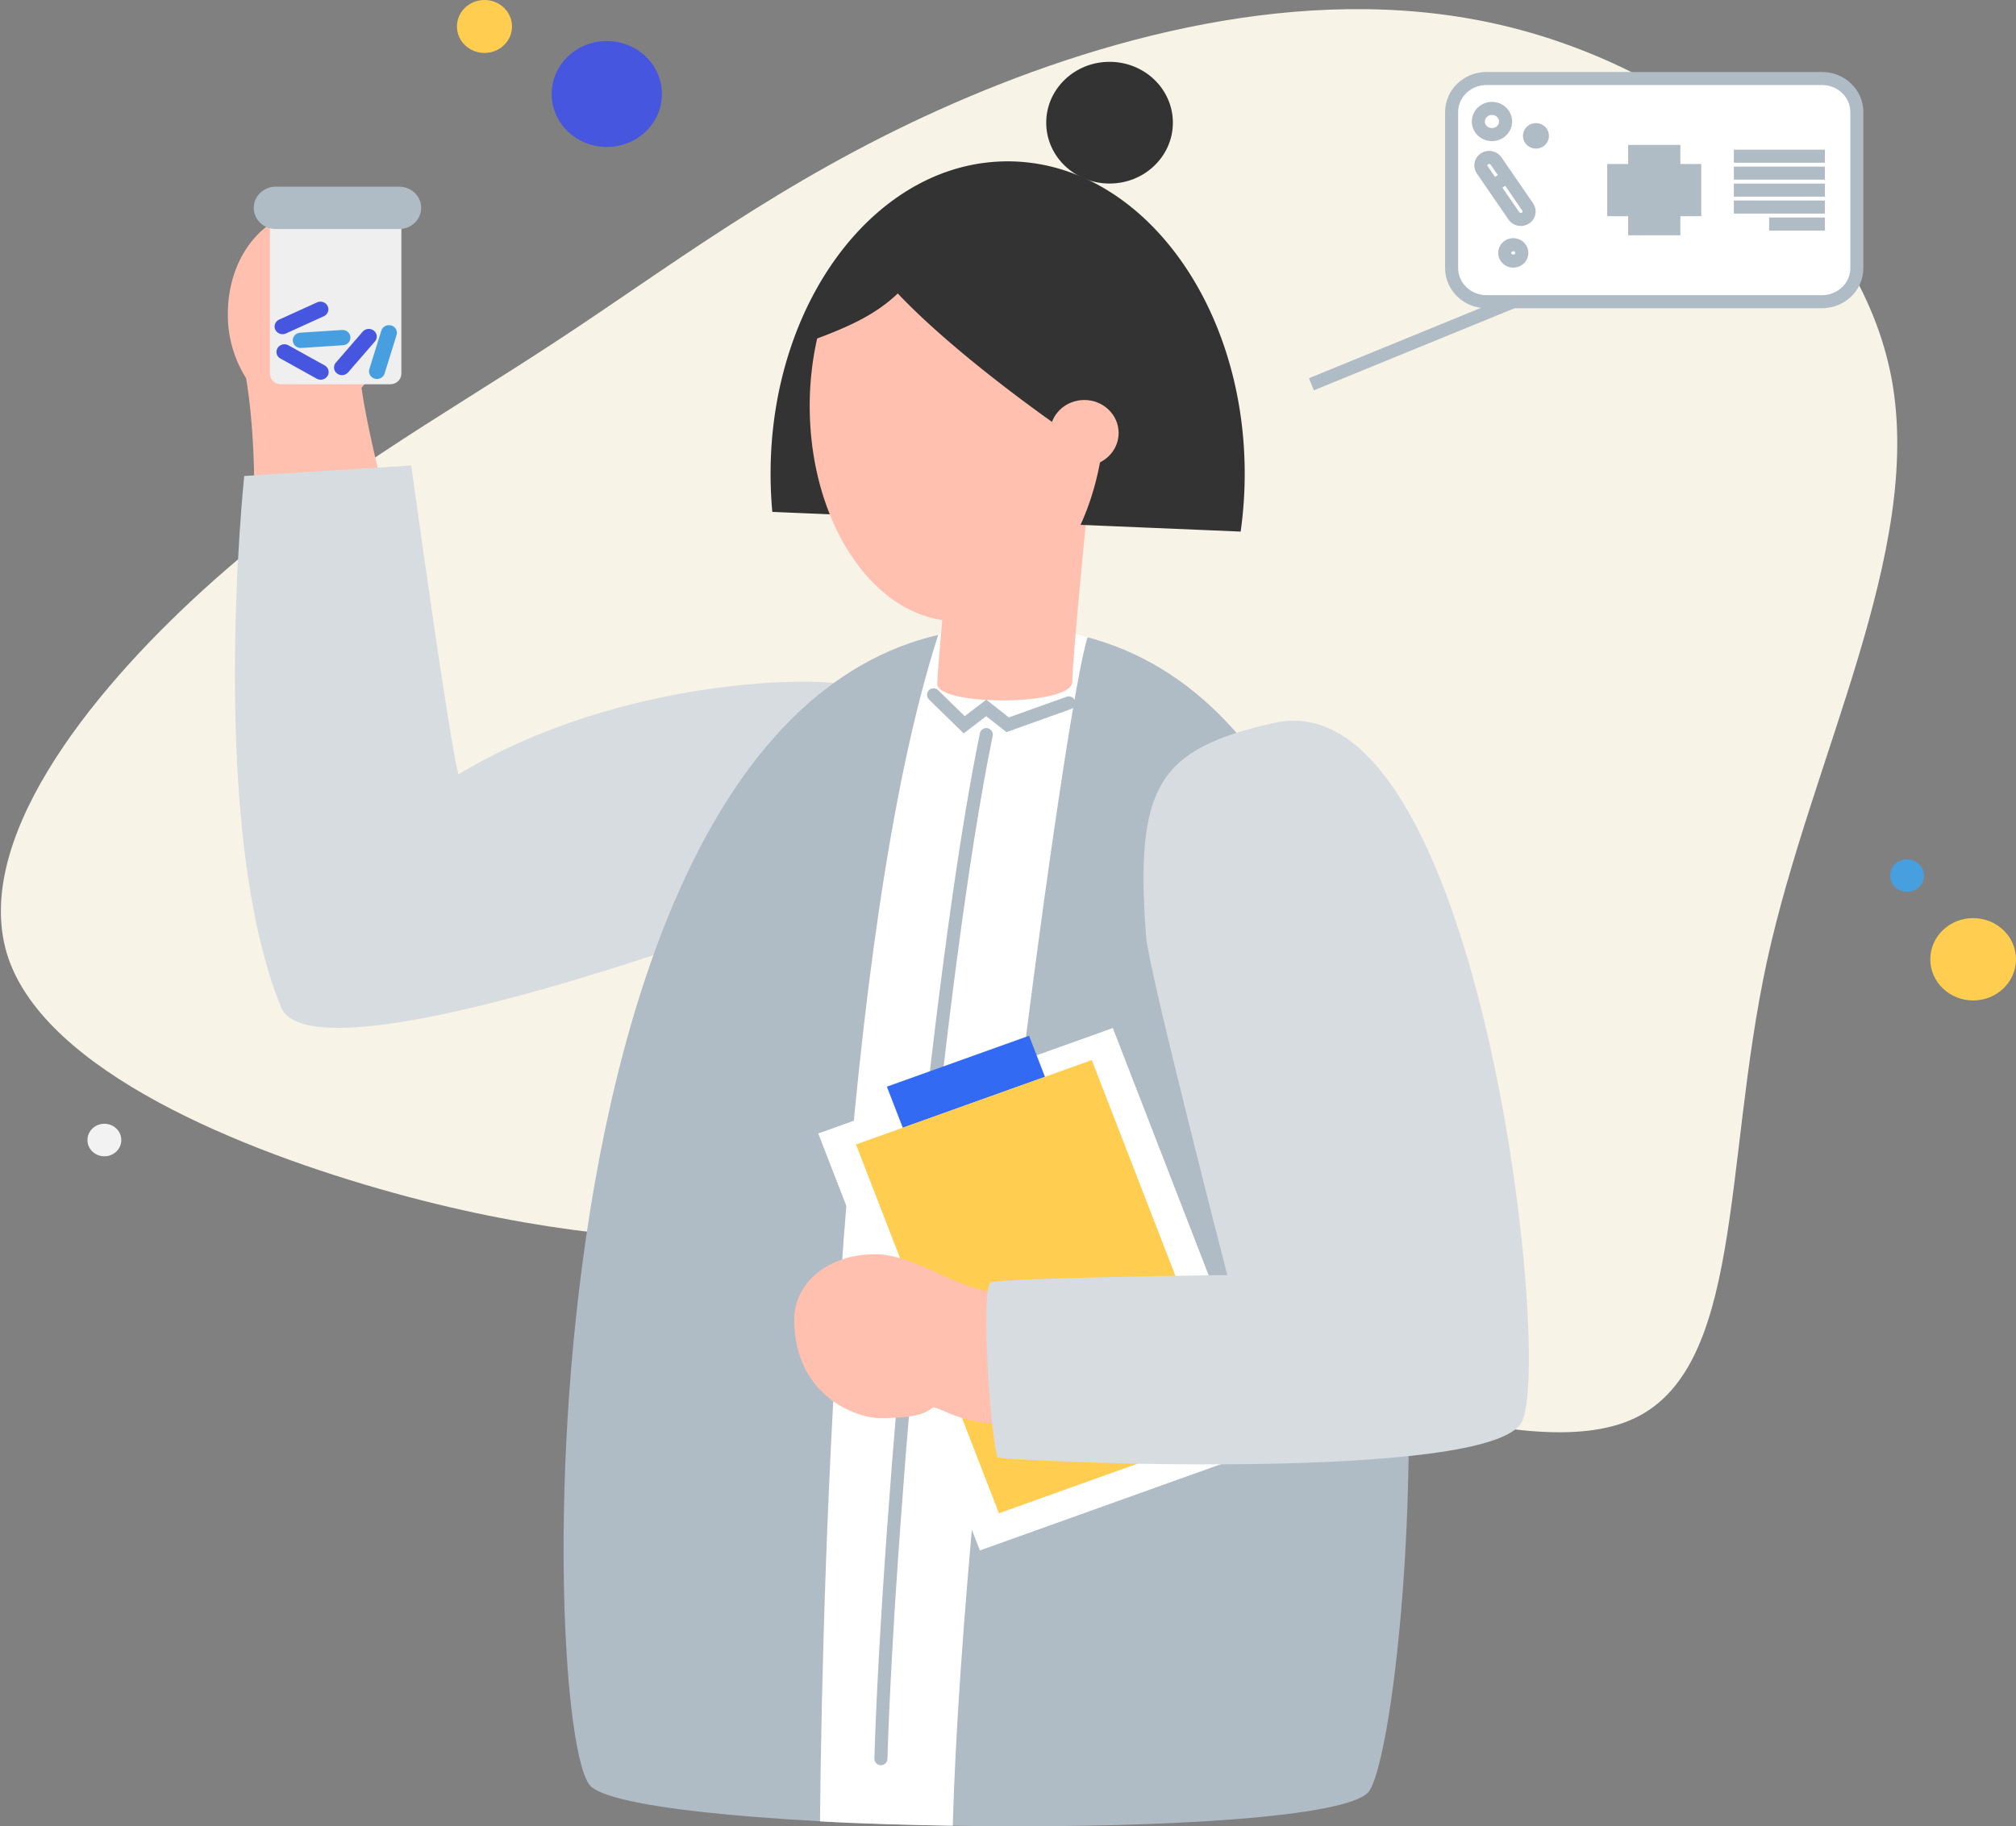 <svg width="309" height="280" fill="none" xmlns="http://www.w3.org/2000/svg">
  <rect width="100%" height="100%" fill="#808080" stroke="none"/>
  <path d="M85.136 52.402c-17.597 11.572-35.78 21.511-53.81 37.875-18.03 16.363-35.921 39.125-30.054 56.599 5.939 17.405 35.628 29.517 59.022 36.001 23.464 6.476 40.629 7.239 55.405 7.796 14.771.489 27.228.768 52.721 9.189 25.413 8.495 63.877 25.287 81.403 17.894 17.526-7.393 14.196-38.92 21.004-70.383 6.879-31.398 23.969-62.797 19.118-89.253-4.927-26.453-31.722-48.105-60.907-54.513-29.27-6.471-60.836 2.298-85.095 13.222-24.258 10.925-41.281 24.096-58.807 35.573Z" fill="#F8F3E7"/>
  <path d="M34.925 48.065c0-8.572 5.47-15.523 12.212-15.523 6.74 0 12.19 6.951 12.19 15.523 0 4.505-1.508 8.572-3.915 11.392.842 6 3.014 14.4 3.384 15.905 0 0-19.81 13.286-19.81 1.187 0-9.18-.664-15-1.266-18.567a18.189 18.189 0 0 1-2.795-9.917Z" fill="#FFC0AF"/>
  <path d="M43.06 33.595H59.83c.933 0 1.69.727 1.69 1.625v22.068c0 .897-.757 1.624-1.69 1.624H43.06c-.933 0-1.69-.727-1.69-1.624V35.22c0-.898.757-1.625 1.69-1.625Z" fill="#EFEFEF"/>
  <path d="M130.176 105.119c-4.213-1.449-34.928-1.449-59.918 13.603-1.507-5.79-7.227-47.354-7.227-47.354l-25.596 1.607s-5.72 53.839 5.72 81.625c5.422 11.002 67.769-11.868 67.769-11.868l19.252-37.613Z" fill="#D7DCE0"/>
  <path d="M155.993 96.17c-77.35-2.418-73.73 170.428-65.383 177.757 8.346 7.328 112.206 8.511 119.103.857 6.898-7.655 22.868-176.219-53.72-178.615Z" fill="#AFBBC5"/>
  <path d="M143.84 97.233c7.883-2.028 17.464-.952 22.877.428-3.335 9.583-19.172 126.588-20.683 182.249-5.537-.09-13.688-.279-20.353-.664.424-42.521 3.331-136.292 18.159-182.013Z" fill="#fff"/>
  <path d="M151.17 112.623c-7.508 36.464-15.016 119.461-16.149 157.014" stroke="#AFBBC5" stroke-width="2" stroke-miterlimit="10" stroke-linecap="round"/>
  <path d="M143.658 104.849c0 3.429 20.697 3.429 20.697-.317s2.782-31.536 2.782-31.536l-20.607-1.628s-2.867 31.304-2.872 33.481Z" fill="#FFC0AF"/>
  <path d="M118.377 78.486a64.586 64.586 0 0 1-.268-5.855c0-26.448 16.269-47.894 36.337-47.894 20.067 0 36.336 21.429 36.336 47.894 0 2.966-.209 5.929-.624 8.868l-71.781-3.013Z" fill="#333"/>
  <path d="M125.311 51.875c4.459-1.689 8.779-3.506 12.292-6.883 9.193 9.72 25.32 21.13 31.187 24.806-2.345 14.573-11.32 25.442-22.038 25.442-12.506 0-22.645-14.774-22.645-33.002a46.951 46.951 0 0 1 1.142-10.342l.062-.021Z" fill="#FFC0AF"/>
  <path d="M170.064 28.14c-5.36 0-9.706-4.178-9.706-9.33 0-5.154 4.346-9.331 9.706-9.331 5.361 0 9.707 4.177 9.707 9.33 0 5.153-4.346 9.33-9.707 9.33Z" fill="#333"/>
  <path d="M166.195 71.44c-2.905 0-5.261-2.264-5.261-5.057 0-2.793 2.356-5.057 5.261-5.057 2.906 0 5.261 2.264 5.261 5.057 0 2.793-2.355 5.057-5.261 5.057Z" fill="#FFC0AF"/>
  <path d="m125.416 173.777 45.152-16.167 24.773 63.931-45.152 16.168-24.773-63.932Z" fill="#fff"/>
  <path d="m135.933 166.602 21.793-7.804 2.441 6.302-21.792 7.803-2.442-6.301Z" fill="#336AF3"/>
  <path d="m131.203 175.466 36.14-12.941 21.909 56.542-36.14 12.941-21.909-56.542Z" fill="#FFCE50"/>
  <path d="M152.784 198.123c-6.05-.305-12.537-5.829-18.632-5.829-7.294 0-12.416 4.44-12.416 9.994 0 11.722 9.527 15.13 13.139 15.13 6.063 0 7.084-.896 8.212-1.663 1.837.428 4.539 2.635 11.739 2.635 7.201 0-2.042-20.267-2.042-20.267Z" fill="#FFC0AF"/>
  <path d="M195.269 110.836c31.495-7.119 42.953 98.147 37.933 107.25-5.02 9.103-76.333 6.09-80.328 5.362-1.15-4.286-2.51-24.4-1.115-26.813 1.962-.741 36.355-1.149 36.355-1.149-.892-3.428-12.069-46.896-12.448-51.859-1.757-23.294 1.943-28.797 19.603-32.791Z" fill="#D7DCE0"/>
  <path d="M42.267 28.62H61.18c1.864 0 3.375 1.452 3.375 3.244v.005c0 1.791-1.511 3.244-3.375 3.244H42.267c-1.864 0-3.375-1.453-3.375-3.244v-.005c0-1.792 1.51-3.244 3.375-3.244Z" fill="#AFBBC5"/>
  <path d="m44.206 52.94 5.56 3.086c.582.323.782 1.039.446 1.599l-.003.003c-.336.56-1.08.752-1.662.429l-5.56-3.086a1.146 1.146 0 0 1-.446-1.599l.003-.003c.336-.56 1.08-.752 1.662-.428ZM42.788 49.002l5.804-2.638c.608-.276 1.333-.027 1.62.557l.003.004c.287.584.027 1.282-.58 1.558l-5.804 2.639c-.608.276-1.334.026-1.62-.558l-.003-.004c-.287-.584-.027-1.282.58-1.558Z" fill="#4756DF"/>
  <path d="m60.785 51.355-1.837 5.914c-.192.619-.87.971-1.515.786l-.004-.001c-.644-.185-1.01-.837-.818-1.456l1.838-5.914c.192-.619.87-.97 1.514-.786l.004.001c.645.185 1.01.837.818 1.456Z" fill="#479FDF"/>
  <path d="m57.466 52.35-4.11 4.742a1.251 1.251 0 0 1-1.714.15l-.003-.003a1.14 1.14 0 0 1-.156-1.648l4.11-4.742a1.251 1.251 0 0 1 1.713-.15l.004.003a1.14 1.14 0 0 1 .156 1.648Z" fill="#4756DF"/>
  <path d="m52.579 52.93-6.406.418c-.67.044-1.25-.444-1.296-1.088v-.005c-.046-.644.46-1.203 1.131-1.246l6.406-.418c.67-.044 1.251.444 1.297 1.088v.005c.045.644-.462 1.203-1.132 1.246Z" fill="#479FDF"/>
  <path d="m163.814 107.767-9.367 3.352-3.281-2.585-3.38 2.585-4.694-4.595" stroke="#AFBBC5" stroke-width="2" stroke-miterlimit="10" stroke-linecap="round"/>
  <path d="M302.433 153.386c-3.627 0-6.568-2.826-6.568-6.313 0-3.486 2.941-6.313 6.568-6.313s6.567 2.827 6.567 6.313c0 3.487-2.94 6.313-6.567 6.313Z" fill="#FFCE50"/>
  <path d="M292.304 136.74c-1.433 0-2.595-1.117-2.595-2.495 0-1.377 1.162-2.494 2.595-2.494 1.433 0 2.594 1.117 2.594 2.494 0 1.378-1.161 2.495-2.594 2.495Z" fill="#479FDF"/>
  <path d="M15.999 177.28c-1.433 0-2.595-1.116-2.595-2.494 0-1.378 1.162-2.494 2.595-2.494 1.433 0 2.595 1.116 2.595 2.494 0 1.378-1.162 2.494-2.595 2.494Z" fill="#F2F2F2"/>
  <path d="M93.005 22.535c-4.666 0-8.448-3.636-8.448-8.121 0-4.486 3.782-8.122 8.448-8.122s8.449 3.636 8.449 8.122c0 4.485-3.782 8.121-8.449 8.121Z" fill="#4756DF"/>
  <path d="M74.257 8.117c-2.332 0-4.222-1.817-4.222-4.058 0-2.242 1.89-4.059 4.222-4.059 2.332 0 4.222 1.817 4.222 4.059 0 2.241-1.89 4.058-4.222 4.058Z" fill="#FFCE50"/>
  <path d="M227.847 12.033h51.41c2.955 0 5.35 2.303 5.35 5.144v23.936c0 2.84-2.395 5.143-5.35 5.143h-51.41c-2.955 0-5.351-2.302-5.351-5.143V17.177c0-2.84 2.396-5.144 5.351-5.144Z" fill="#fff" stroke="#AFBBC5" stroke-width="2" stroke-miterlimit="10"/>
  <path d="M253.555 22.217v13.856M260.759 29.147h-14.41" stroke="#AFBBC5" stroke-width="8" stroke-miterlimit="10"/>
  <path d="M235.422 21.78c-.546 0-.989-.426-.989-.952 0-.525.443-.951.989-.951.547 0 .99.426.99.951 0 .526-.443.952-.99.952ZM228.68 20.635c-1.152 0-2.087-.898-2.087-2.006 0-1.107.935-2.006 2.087-2.006 1.152 0 2.087.899 2.087 2.006 0 1.108-.935 2.006-2.087 2.006ZM231.949 40.029c-.722 0-1.307-.562-1.307-1.256 0-.693.585-1.256 1.307-1.256.721 0 1.306.563 1.306 1.256 0 .694-.585 1.256-1.306 1.256ZM279.707 23.948h-13.951M279.707 26.545h-13.951M279.707 29.147h-13.951M279.707 31.744h-13.951M279.707 34.346h-8.542M227.191 26.038a1.196 1.196 0 0 1 .36-1.697 1.306 1.306 0 0 1 1.765.349l4.843 7.053a1.196 1.196 0 0 1-.359 1.697 1.306 1.306 0 0 1-1.765-.349l-4.844-7.053ZM230.995 27.133l-2.127 1.35M231.948 46.256l-30.942 12.657" stroke="#AFBBC5" stroke-width="2" stroke-miterlimit="10"/>
</svg>